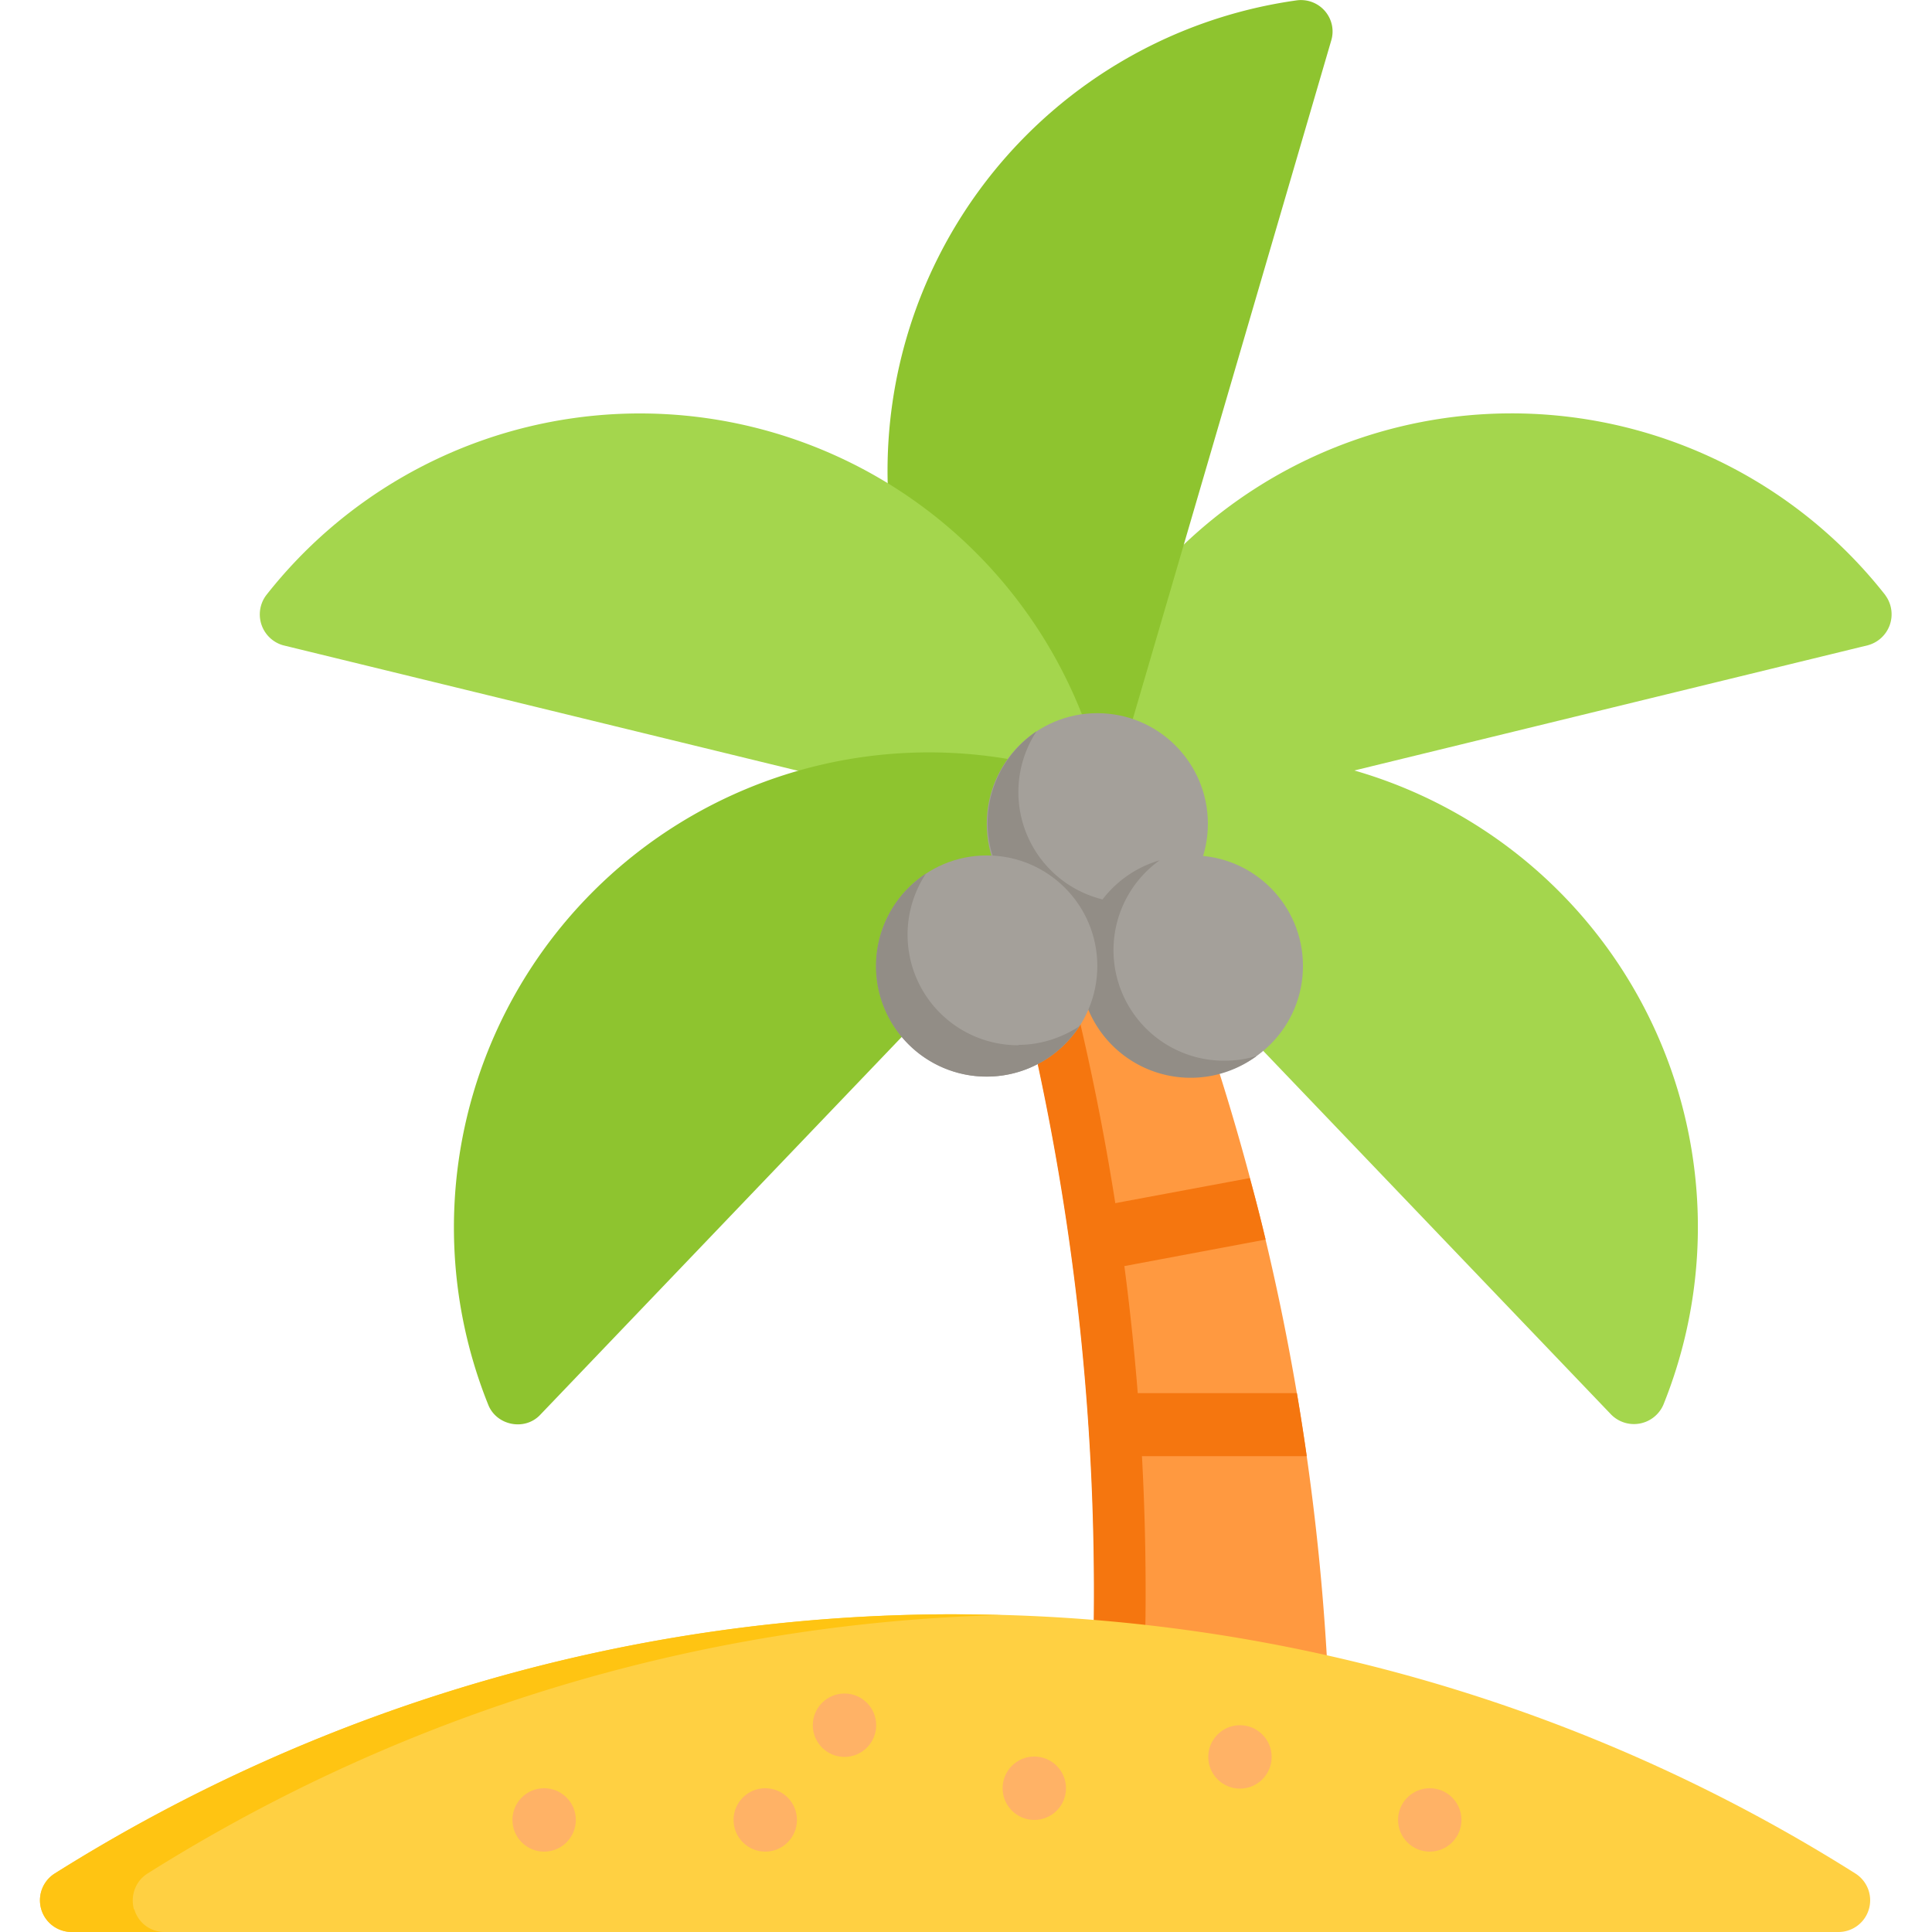 <svg xmlns="http://www.w3.org/2000/svg" viewBox="0 0 512 512">
    <path d="M339.4 346.5a636.5 636.5 0 00-46.7-140.2 8.4 8.4 0 00-7.6-4.8h-21a8.4 8.4 0 00-8 11 662.9 662.9 0 0129 289.7 8.4 8.4 0 008.4 9.5h50.3c4.4 0 8.1-3.6 8.3-8 2.3-52.8-2-105.6-12.7-157.2z" fill="#ff9940" />
    <g fill="#f5760f">
        <path d="M300.7 508.8a8.4 8.4 0 01-2-6.6 662.7 662.7 0 00-29-289.7 8.4 8.4 0 018-11H264a8.4 8.4 0 00-8 11 662.9 662.9 0 0129 289.7 8.4 8.4 0 008.4 9.5H307c-2.4 0-4.7-1-6.3-2.9z" />
        <path d="M331.2 312.2l-48.8 9.1c.9 5.6 1.7 11.1 2.4 16.7l50.6-9.5c-1.3-5.5-2.7-10.9-4.2-16.3zM288 369.2l1.1 16.7h57.2a641 641 0 00-2.6-16.7H288z" />
    </g>
    <path d="M499.7 157.8A125.9 125.9 0 00276.9 212a8.4 8.4 0 0010.2 9.7L495 171a8.5 8.5 0 004.6-13.3z" fill="#a4d64d" />
    <path d="M351.1 2.9a8.4 8.4 0 00-7.5-2.8 125.9 125.9 0 00-93 185c7.4 13.4 17 25.2 28.6 35.1a8.4 8.4 0 0013.5-4l60.1-205.5c.8-2.7.2-5.6-1.7-7.8z" fill="#8ec42f" />
    <g fill="#a4d64d">
        <path d="M327 199.3c-15.3-.3-30.3 2.1-44.7 7.2a8.4 8.4 0 00-3.3 13.7l148 154.7a8.5 8.5 0 0013.8-2.6 125.9 125.9 0 00-113.7-173z" />
        <path d="M293.3 212.1a125.9 125.9 0 00-222.8-54.3A8.5 8.5 0 0075 171l208 50.7a8.4 8.4 0 0010.2-9.7z" />
    </g>
    <path d="M293.2 212.5c-.6-2.8-2.6-5-5.3-6a125.9 125.9 0 00-158.5 165.8c2.2 5.5 9.7 7 13.8 2.6l148-154.7c2-2 2.7-5 2-7.7z" fill="#8ec42f" />
    <path d="M491.7 496.5c-71.3-45-153.8-68.7-238.6-68.7S86 451.6 14.5 496.5A8.4 8.4 0 0019 512h468.3a8.4 8.4 0 004.4-15.5z" fill="#ffd042" />
    <path d="M35.5 506c-1-3.6.4-7.5 3.6-9.5A447 447 0 01265.4 428l-12.3-.2a447.2 447.2 0 00-238.6 68.7A8.4 8.4 0 0019 512h24.6c-3.8 0-7-2.5-8-6z" fill="#ffc412" />
    <circle cx="290.8" cy="218.3" r="29.3" fill="#a4a09a" />
    <path d="M299.2 239.2a29.3 29.3 0 01-24.5-45.4 29.3 29.3 0 1040.7 40.6c-4.7 3-10.2 4.8-16.2 4.8z" fill="#928d86" />
    <circle cx="316" cy="256" r="29.3" fill="#a4a09a" />
    <path d="M324.4 281.1a29.3 29.3 0 01-17.1-53.1 29.4 29.4 0 1025.8 51.8c-2.8.9-5.7 1.3-8.7 1.3z" fill="#928d86" />
    <circle cx="261.5" cy="256" r="29.3" fill="#a4a09a" />
    <path d="M269.9 277a29.3 29.3 0 01-24.5-45.5A29.3 29.3 0 10286 272c-4.6 3-10.2 4.9-16.1 4.9z" fill="#928d86" />
    <g fill="#ffb266">
        <circle cx="274.1" cy="473.9" r="8.4" />
        <circle cx="378.9" cy="482.3" r="8.4" />
        <circle cx="328.6" cy="465.6" r="8.4" />
        <circle cx="223.8" cy="457.2" r="8.4" />
        <circle cx="202.8" cy="482.3" r="8.4" />
        <circle cx="144.2" cy="482.3" r="8.4" />
    </g>
</svg>